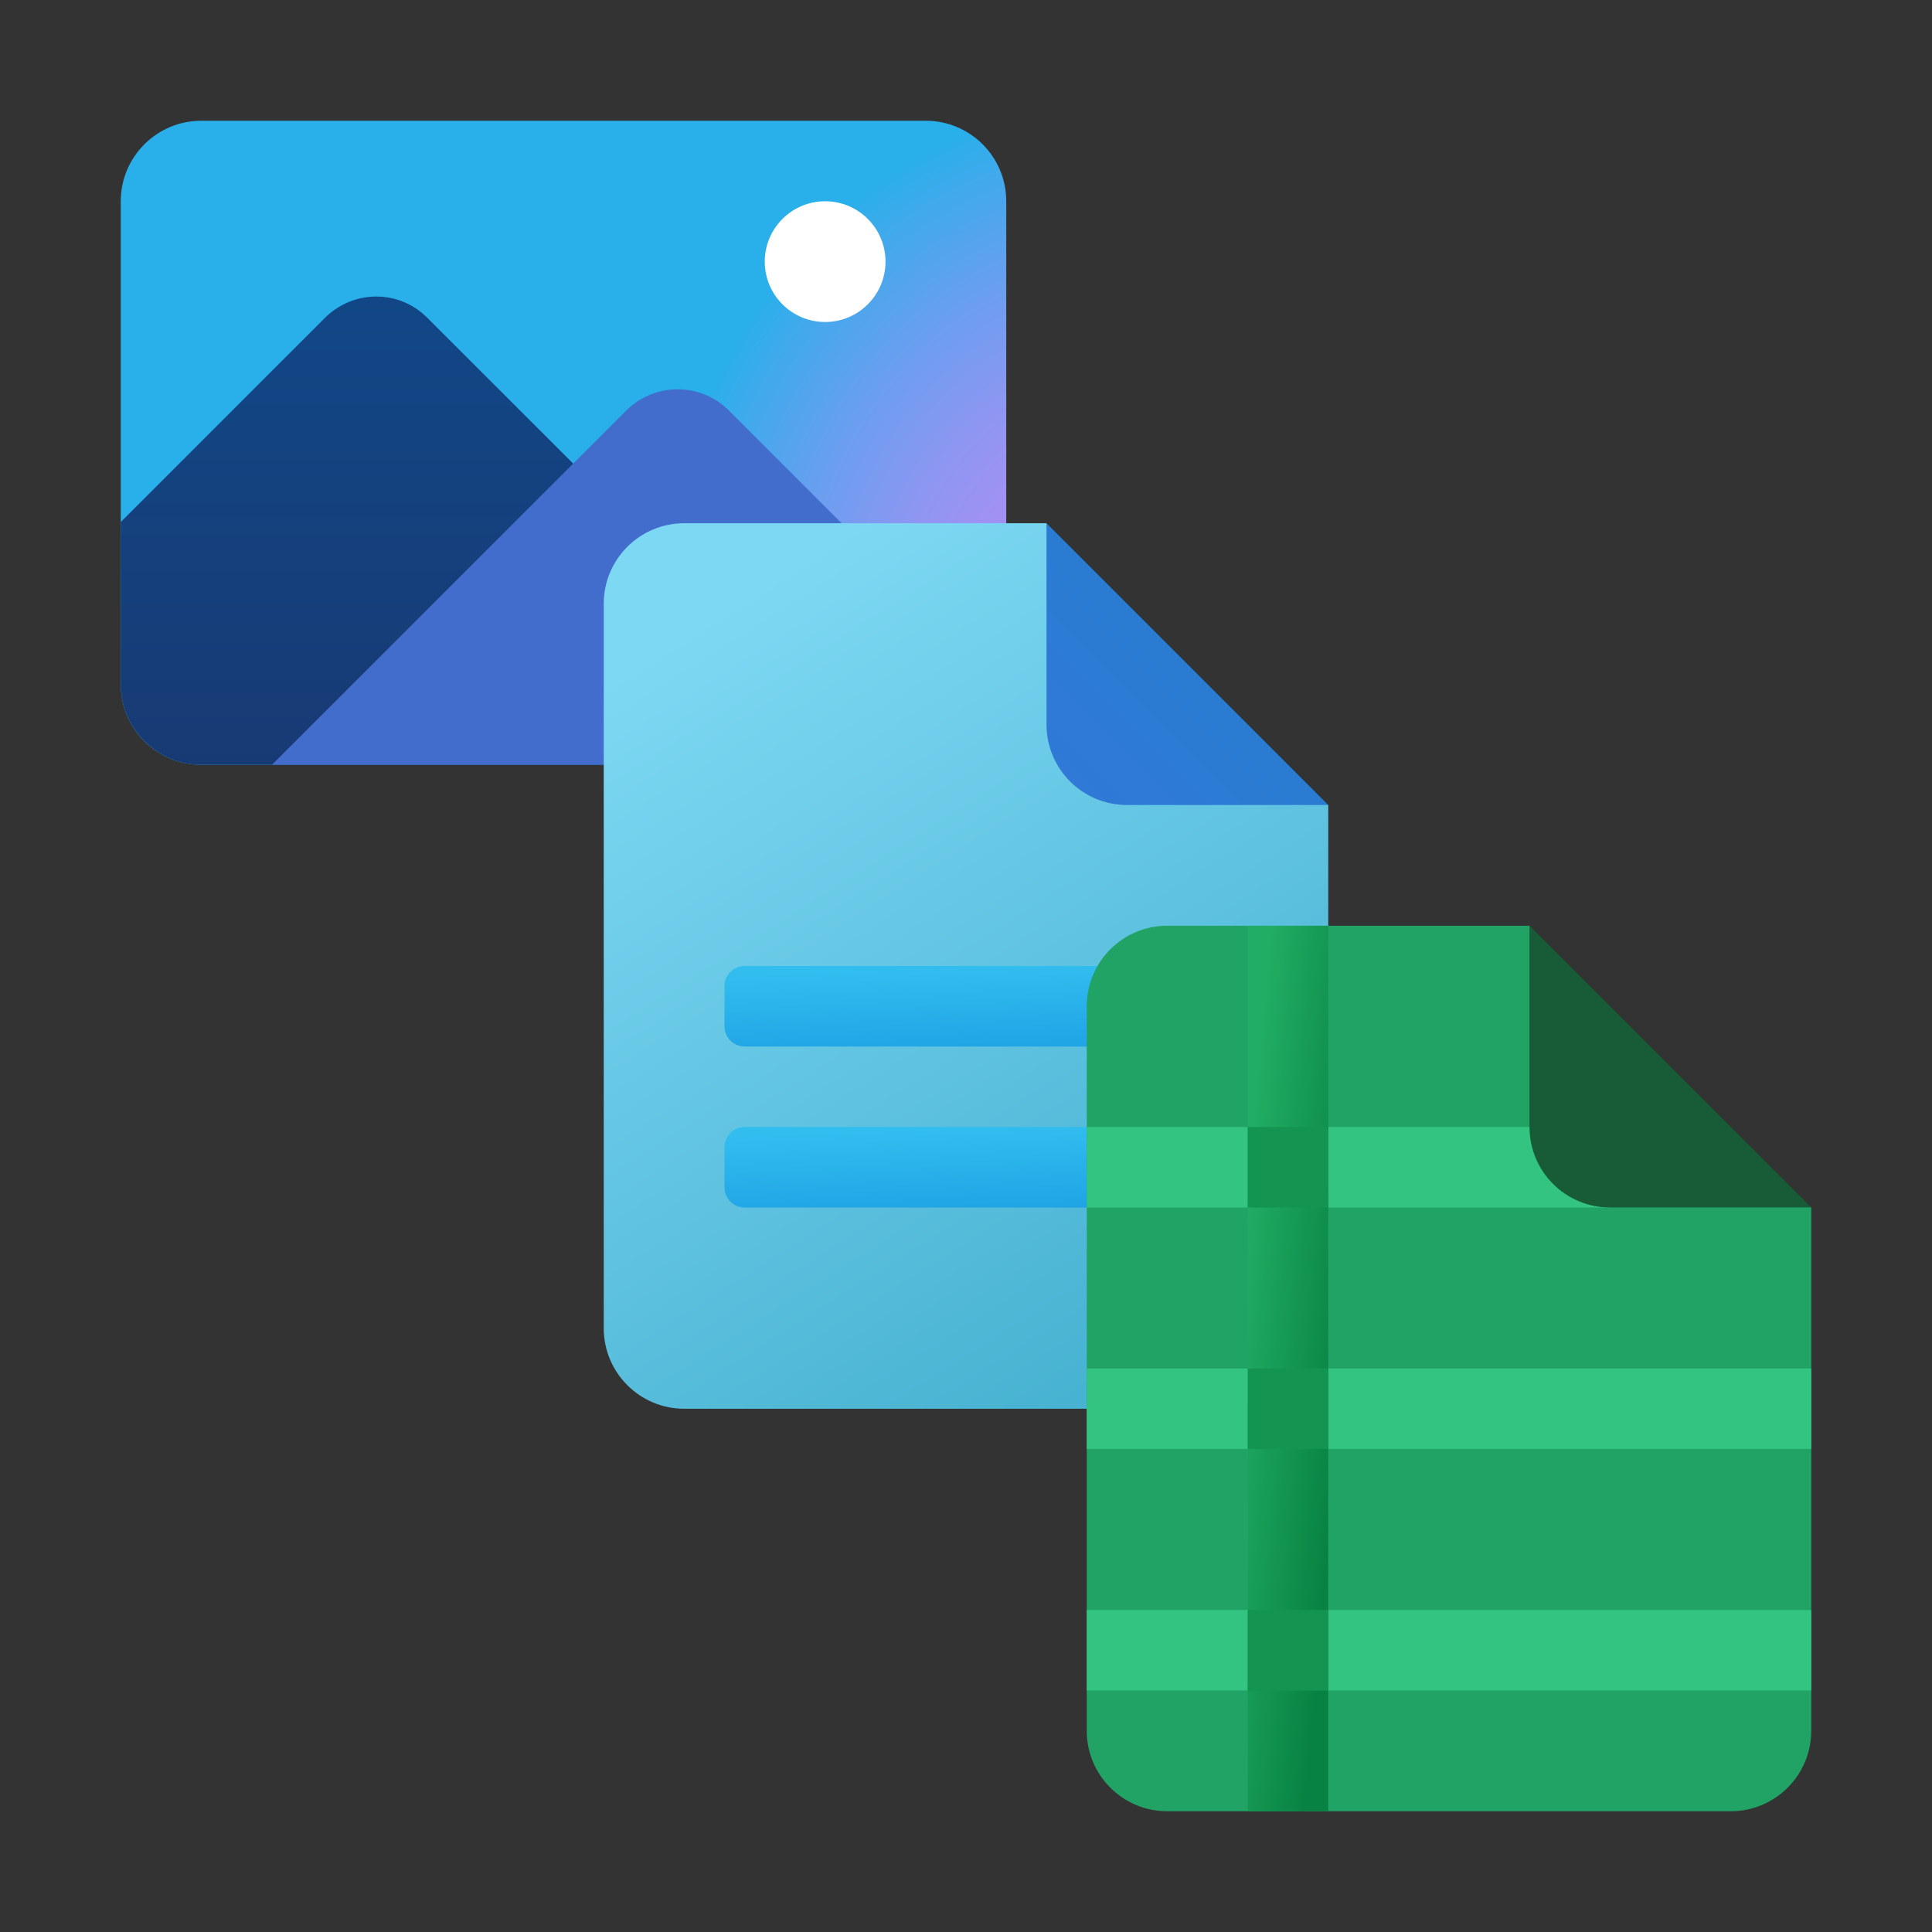 <svg width="24" height="24" viewBox="0 0 24 24" fill="none" xmlns="http://www.w3.org/2000/svg">
<rect x="0" y="0" width="24" height="24" fill="#333333" stroke="none"/>
<g id="new-item">
<path id="Vector" d="M11.5 9.5H2.5C1.948 9.5 1.5 9.053 1.5 8.5V2.5C1.5 1.948 1.948 1.5 2.5 1.5H11.5C12.053 1.5 12.5 1.948 12.5 2.5V8.5C12.5 9.053 12.053 9.5 11.5 9.5Z" fill="url(#paint0_radial_206_7664)"/>
<path id="Vector_2" d="M10.865 9.5H2.5C1.95 9.5 1.5 9.05 1.5 8.5V6.485L4.035 3.95C4.39 3.595 4.96 3.595 5.31 3.95L10.865 9.5Z" fill="url(#paint1_linear_206_7664)"/>
<path id="Vector_3" d="M12.015 9.5C12.333 9.5 12.591 9.242 12.591 8.924V8.636L9.055 5.1C8.703 4.748 8.132 4.748 7.779 5.1L3.379 9.5H12.015Z" fill="#436DCD"/>
<path id="Vector_4" d="M15.5 17.5H8.5C7.947 17.5 7.5 17.052 7.5 16.5V7.5C7.5 6.947 7.947 6.5 8.5 6.5H13C13.5 7.5 15.5 9.5 16.5 10V16.5C16.5 17.052 16.052 17.5 15.5 17.5Z" fill="url(#paint2_linear_206_7664)"/>
<path id="Vector_5" d="M13 6.5V9C13 9.553 13.447 10 14 10H16.5L13 6.5Z" fill="url(#paint3_linear_206_7664)"/>
<path id="Vector_6" d="M14.25 13H9.25C9.112 13 9 12.888 9 12.75V12.25C9 12.112 9.112 12 9.25 12H14.25C14.388 12 14.5 12.112 14.5 12.25V12.75C14.5 12.888 14.388 13 14.25 13Z" fill="url(#paint4_linear_206_7664)"/>
<path id="Vector_7" d="M14.25 15H9.25C9.112 15 9 14.888 9 14.75V14.25C9 14.112 9.112 14 9.25 14H14.25C14.388 14 14.5 14.112 14.5 14.25V14.75C14.5 14.888 14.388 15 14.25 15Z" fill="url(#paint5_linear_206_7664)"/>
<path id="Vector_8" d="M21.5 22.5H14.5C13.947 22.5 13.5 22.052 13.5 21.5V12.5C13.5 11.947 13.947 11.5 14.5 11.5H19C19.5 12.5 21.5 14.5 22.5 15V21.5C22.5 22.052 22.052 22.5 21.5 22.5Z" fill="#21A366"/>
<path id="Vector_9" d="M22.5 21V20H13.5V21H22.5Z" fill="#33C481"/>
<path id="Vector_10" d="M22.5 18V17H13.5V18H22.5Z" fill="#33C481"/>
<path id="Vector_11" d="M13.5 15V14H21L22.5 15H13.5Z" fill="#33C481"/>
<path id="Vector_12" d="M19 11.5V14C19 14.553 19.448 15 20 15H22.5L19 11.5Z" fill="#185C37"/>
<path id="Vector_13" d="M16.5 11.5H15.5V22.5H16.5V11.5Z" fill="url(#paint6_linear_206_7664)"/>
<path id="Vector_14" d="M16.5 14H15.5V15H16.5V14Z" fill="#139551"/>
<path id="Vector_15" d="M16.5 17H15.5V18H16.5V17Z" fill="#139551"/>
<path id="Vector_16" d="M16.5 20H15.5V21H16.5V20Z" fill="#139551"/>
<path id="Vector_17" d="M10.25 4C10.664 4 11 3.664 11 3.25C11 2.836 10.664 2.5 10.25 2.5C9.836 2.5 9.5 2.836 9.5 3.25C9.5 3.664 9.836 4 10.25 4Z" fill="white"/>
</g>
<defs>
<radialGradient id="paint0_radial_206_7664" cx="0" cy="0" r="1" gradientUnits="userSpaceOnUse" gradientTransform="translate(14.041 7.921) scale(5.878 6.714)">
<stop stop-color="#BD8AF5"/>
<stop offset="0.137" stop-color="#B88BF5"/>
<stop offset="0.309" stop-color="#A88FF3"/>
<stop offset="0.499" stop-color="#8F96F2"/>
<stop offset="0.702" stop-color="#6B9EEF"/>
<stop offset="0.913" stop-color="#3EAAEC"/>
<stop offset="1" stop-color="#29AFEA"/>
</radialGradient>
<linearGradient id="paint1_linear_206_7664" x1="6.183" y1="3.671" x2="6.183" y2="9.601" gradientUnits="userSpaceOnUse">
<stop stop-color="#124787"/>
<stop offset="0.923" stop-color="#173B75"/>
<stop offset="1" stop-color="#173A73"/>
</linearGradient>
<linearGradient id="paint2_linear_206_7664" x1="10.338" y1="6.669" x2="16.356" y2="16.163" gradientUnits="userSpaceOnUse">
<stop stop-color="#7DD8F3"/>
<stop offset="1" stop-color="#45B0D0"/>
</linearGradient>
<linearGradient id="paint3_linear_206_7664" x1="13.276" y1="9.724" x2="14.78" y2="8.22" gradientUnits="userSpaceOnUse">
<stop stop-color="#3079D6"/>
<stop offset="1" stop-color="#297CD2"/>
</linearGradient>
<linearGradient id="paint4_linear_206_7664" x1="11.009" y1="12.044" x2="11.046" y2="13.145" gradientUnits="userSpaceOnUse">
<stop stop-color="#32BDEF"/>
<stop offset="1" stop-color="#1EA2E4"/>
</linearGradient>
<linearGradient id="paint5_linear_206_7664" x1="11.009" y1="14.044" x2="11.046" y2="15.145" gradientUnits="userSpaceOnUse">
<stop stop-color="#32BDEF"/>
<stop offset="1" stop-color="#1EA2E4"/>
</linearGradient>
<linearGradient id="paint6_linear_206_7664" x1="15.646" y1="13.111" x2="17.049" y2="13.239" gradientUnits="userSpaceOnUse">
<stop stop-color="#21AD64"/>
<stop offset="1" stop-color="#088242"/>
</linearGradient>
</defs>
</svg>
